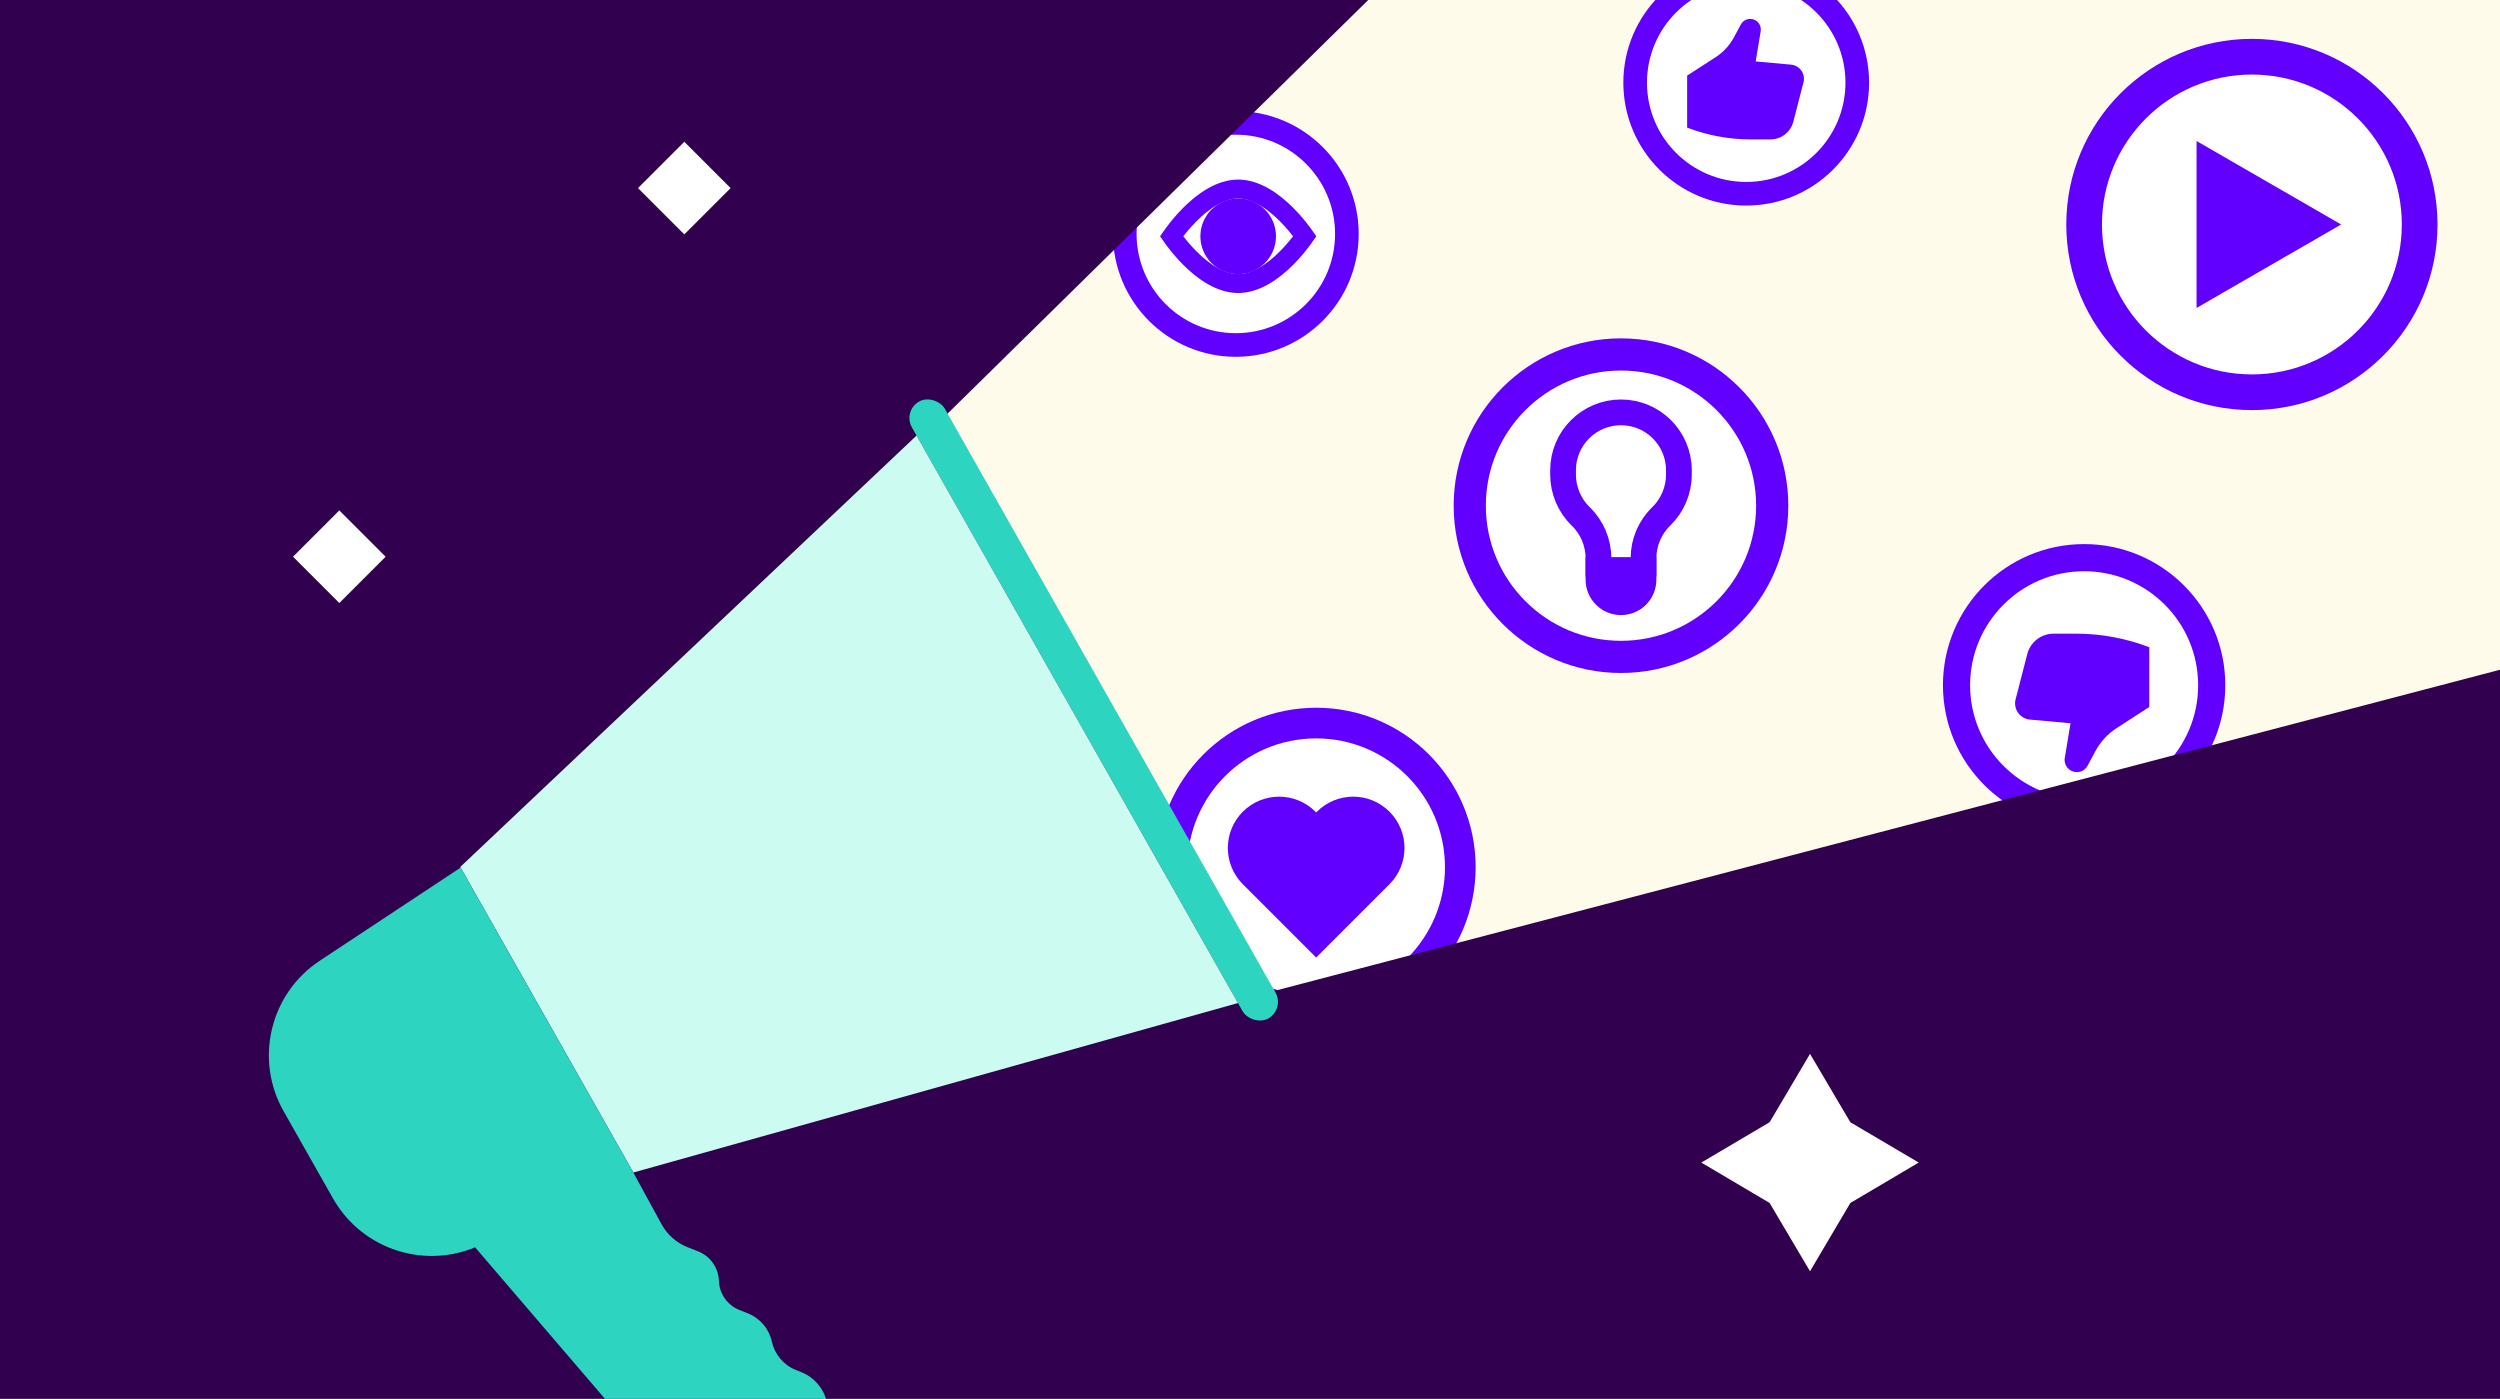 <svg width="529" height="296" viewBox="0 0 529 296" fill="none" xmlns="http://www.w3.org/2000/svg">
<rect x="0" y="0" width="529" height="296" fill="#808080" stroke="none"/>
<g clip-path="url(#clip0_69_222)">
<rect width="529" height="296" fill="white"/>
<path d="M529 0H0V296H529V0Z" fill="#FFFBEB"/>
<path d="M261.5 73C274.479 73 285 62.479 285 49.5C285 36.521 274.479 26 261.5 26C248.521 26 238 36.521 238 49.5C238 62.479 248.521 73 261.5 73Z" fill="white" stroke="#6100FF" stroke-width="5" stroke-miterlimit="10"/>
<path d="M248.403 50.683C248.218 50.434 248.052 50.205 247.908 50C248.052 49.795 248.218 49.566 248.403 49.317C249.197 48.246 250.343 46.825 251.75 45.411C254.651 42.497 258.28 40 262 40C265.72 40 269.349 42.497 272.25 45.411C273.657 46.825 274.803 48.246 275.597 49.317C275.782 49.566 275.948 49.795 276.092 50C275.948 50.205 275.782 50.434 275.597 50.683C274.803 51.754 273.657 53.175 272.25 54.589C269.349 57.503 265.72 60 262 60C258.28 60 254.651 57.503 251.75 54.589C250.343 53.175 249.197 51.754 248.403 50.683Z" stroke="#6100FF" stroke-width="4"/>
<circle cx="262" cy="50" r="6" fill="#6100FF" stroke="#6100FF" stroke-width="4"/>
<path d="M278.5 214C295.345 214 309 200.345 309 183.5C309 166.655 295.345 153 278.5 153C261.655 153 248 166.655 248 183.5C248 200.345 261.655 214 278.5 214Z" fill="white" stroke="#6100FF" stroke-width="6.489" stroke-miterlimit="10"/>
<path fill-rule="evenodd" clip-rule="evenodd" d="M262.987 187.102C258.749 182.864 258.749 175.992 262.987 171.753C267.226 167.515 274.098 167.515 278.336 171.753L278.5 171.917L278.5 171.917L278.501 171.917L278.665 171.753C282.903 167.515 289.775 167.515 294.013 171.753C298.252 175.992 298.252 182.864 294.014 187.102L293.849 187.266L293.849 187.266L278.5 202.615L263.152 187.266L263.152 187.266L262.987 187.102Z" fill="#6100FF"/>
<path d="M441 172C455.912 172 468 159.912 468 145C468 130.088 455.912 118 441 118C426.088 118 414 130.088 414 145C414 159.912 426.088 172 441 172Z" fill="white" stroke="#6100FF" stroke-width="5.745" stroke-miterlimit="10"/>
<path d="M454.787 136.957V149.596L447.85 154.085C445.994 155.285 444.472 156.935 443.424 158.881L441.732 162.023C441.281 162.861 440.407 163.383 439.456 163.383C437.858 163.383 436.643 161.949 436.906 160.373L438.128 153.043L429.528 152.261C427.411 152.068 425.972 150.025 426.503 147.967L428.973 138.394C429.628 135.858 431.916 134.085 434.535 134.085H439.318C444.607 134.085 449.851 135.059 454.787 136.957Z" fill="#6100FF"/>
<path d="M343 139C360.673 139 375 124.673 375 107C375 89.327 360.673 75 343 75C325.327 75 311 89.327 311 107C311 124.673 325.327 139 343 139Z" fill="white" stroke="#6100FF" stroke-width="6.809" stroke-miterlimit="10"/>
<path d="M335.511 117.894H350.489V122.66C350.489 126.796 347.136 130.149 343 130.149C338.864 130.149 335.511 126.796 335.511 122.66V117.894Z" fill="#6100FF"/>
<path d="M338.234 121.979V118.132C338.234 114.795 336.883 111.6 334.489 109.275V109.275C332.095 106.95 330.745 103.755 330.745 100.418V99.511C330.745 92.742 336.232 87.255 343 87.255V87.255C349.768 87.255 355.255 92.742 355.255 99.511V100.418C355.255 103.755 353.904 106.95 351.511 109.275V109.275C349.117 111.6 347.766 114.795 347.766 118.132V121.979" stroke="#6100FF" stroke-width="5.447"/>
<path d="M476.5 83C496.106 83 512 67.106 512 47.5C512 27.894 496.106 12 476.5 12C456.894 12 441 27.894 441 47.5C441 67.106 456.894 83 476.5 83Z" fill="white" stroke="#6100FF" stroke-width="7.553" stroke-miterlimit="10"/>
<path d="M495.383 47.5L464.792 65.161L464.792 29.839L495.383 47.5Z" fill="#6100FF"/>
<path d="M369.5 41C382.479 41 393 30.479 393 17.5C393 4.521 382.479 -6 369.5 -6C356.521 -6 346 4.521 346 17.5C346 30.479 356.521 41 369.5 41Z" fill="white" stroke="#6100FF" stroke-width="5" stroke-miterlimit="10"/>
<path d="M357 27V16L363.038 12.093C364.653 11.048 365.978 9.612 366.89 7.918L368.363 5.183C368.755 4.454 369.516 4 370.344 4C371.734 4 372.792 5.248 372.563 6.62L371.5 13L378.985 13.68C380.827 13.848 382.08 15.627 381.618 17.418L379.468 25.749C378.898 27.957 376.907 29.5 374.627 29.5H370.464C365.861 29.5 361.297 28.652 357 27Z" fill="#6100FF"/>
<path fill-rule="evenodd" clip-rule="evenodd" d="M289.515 0L199 89L266.5 210.5L529 141.717V296H0V0H289.515Z" fill="#31014F"/>
<rect x="190.986" y="86.943" width="8" height="150" rx="4" transform="rotate(-29.527 190.986 86.943)" fill="#2DD4BF"/>
<path d="M97.391 183.448L193.943 92.163L261.953 212.241L134.012 248.105L97.391 183.448Z" fill="#CCFBF1"/>
<path d="M60.012 235.139C53.795 224.163 57.136 210.248 67.658 203.292L97.467 183.582L133.937 247.972L101.704 263.402C90.326 268.849 76.674 264.558 70.458 253.583L60.012 235.139Z" fill="#2DD4BF"/>
<path d="M154.703 327.121L96.929 259.738L133.937 247.972L139.994 259.059C141.193 261.253 143.119 262.96 145.441 263.886L147.773 264.817C150.321 265.833 152.026 268.262 152.115 271.004C152.204 273.746 153.908 276.175 156.456 277.192L158.25 277.907C160.833 278.938 162.738 281.183 163.335 283.899C163.931 286.616 165.836 288.861 168.42 289.892L169.545 290.341C172.55 291.539 174.678 294.263 175.114 297.469L175.156 297.77C175.625 301.222 178.148 304.041 181.526 304.89C183.787 305.459 185.717 306.929 186.867 308.958L187.505 310.085C190.65 315.637 188.698 322.687 183.146 325.832L158.263 339.925C157.305 340.468 156.124 340.434 155.198 339.837C153.904 339.003 153.465 337.315 154.188 335.956L155.422 333.639C156.546 331.526 156.261 328.939 154.703 327.121Z" fill="#2DD4BF"/>
<path d="M391.534 254.548L383 269L374.452 254.548L360 246L374.452 237.466L383 223L391.534 237.466L406 246L391.534 254.548Z" fill="white"/>
<path d="M154.599 39.799L144.799 30L135 39.799L144.799 49.599L154.599 39.799Z" fill="white"/>
<path d="M81.599 117.799L71.799 108L62 117.799L71.799 127.599L81.599 117.799Z" fill="white"/>
</g>
<defs>
<clipPath id="clip0_69_222">
<rect width="529" height="296" fill="white"/>
</clipPath>
</defs>
</svg>
